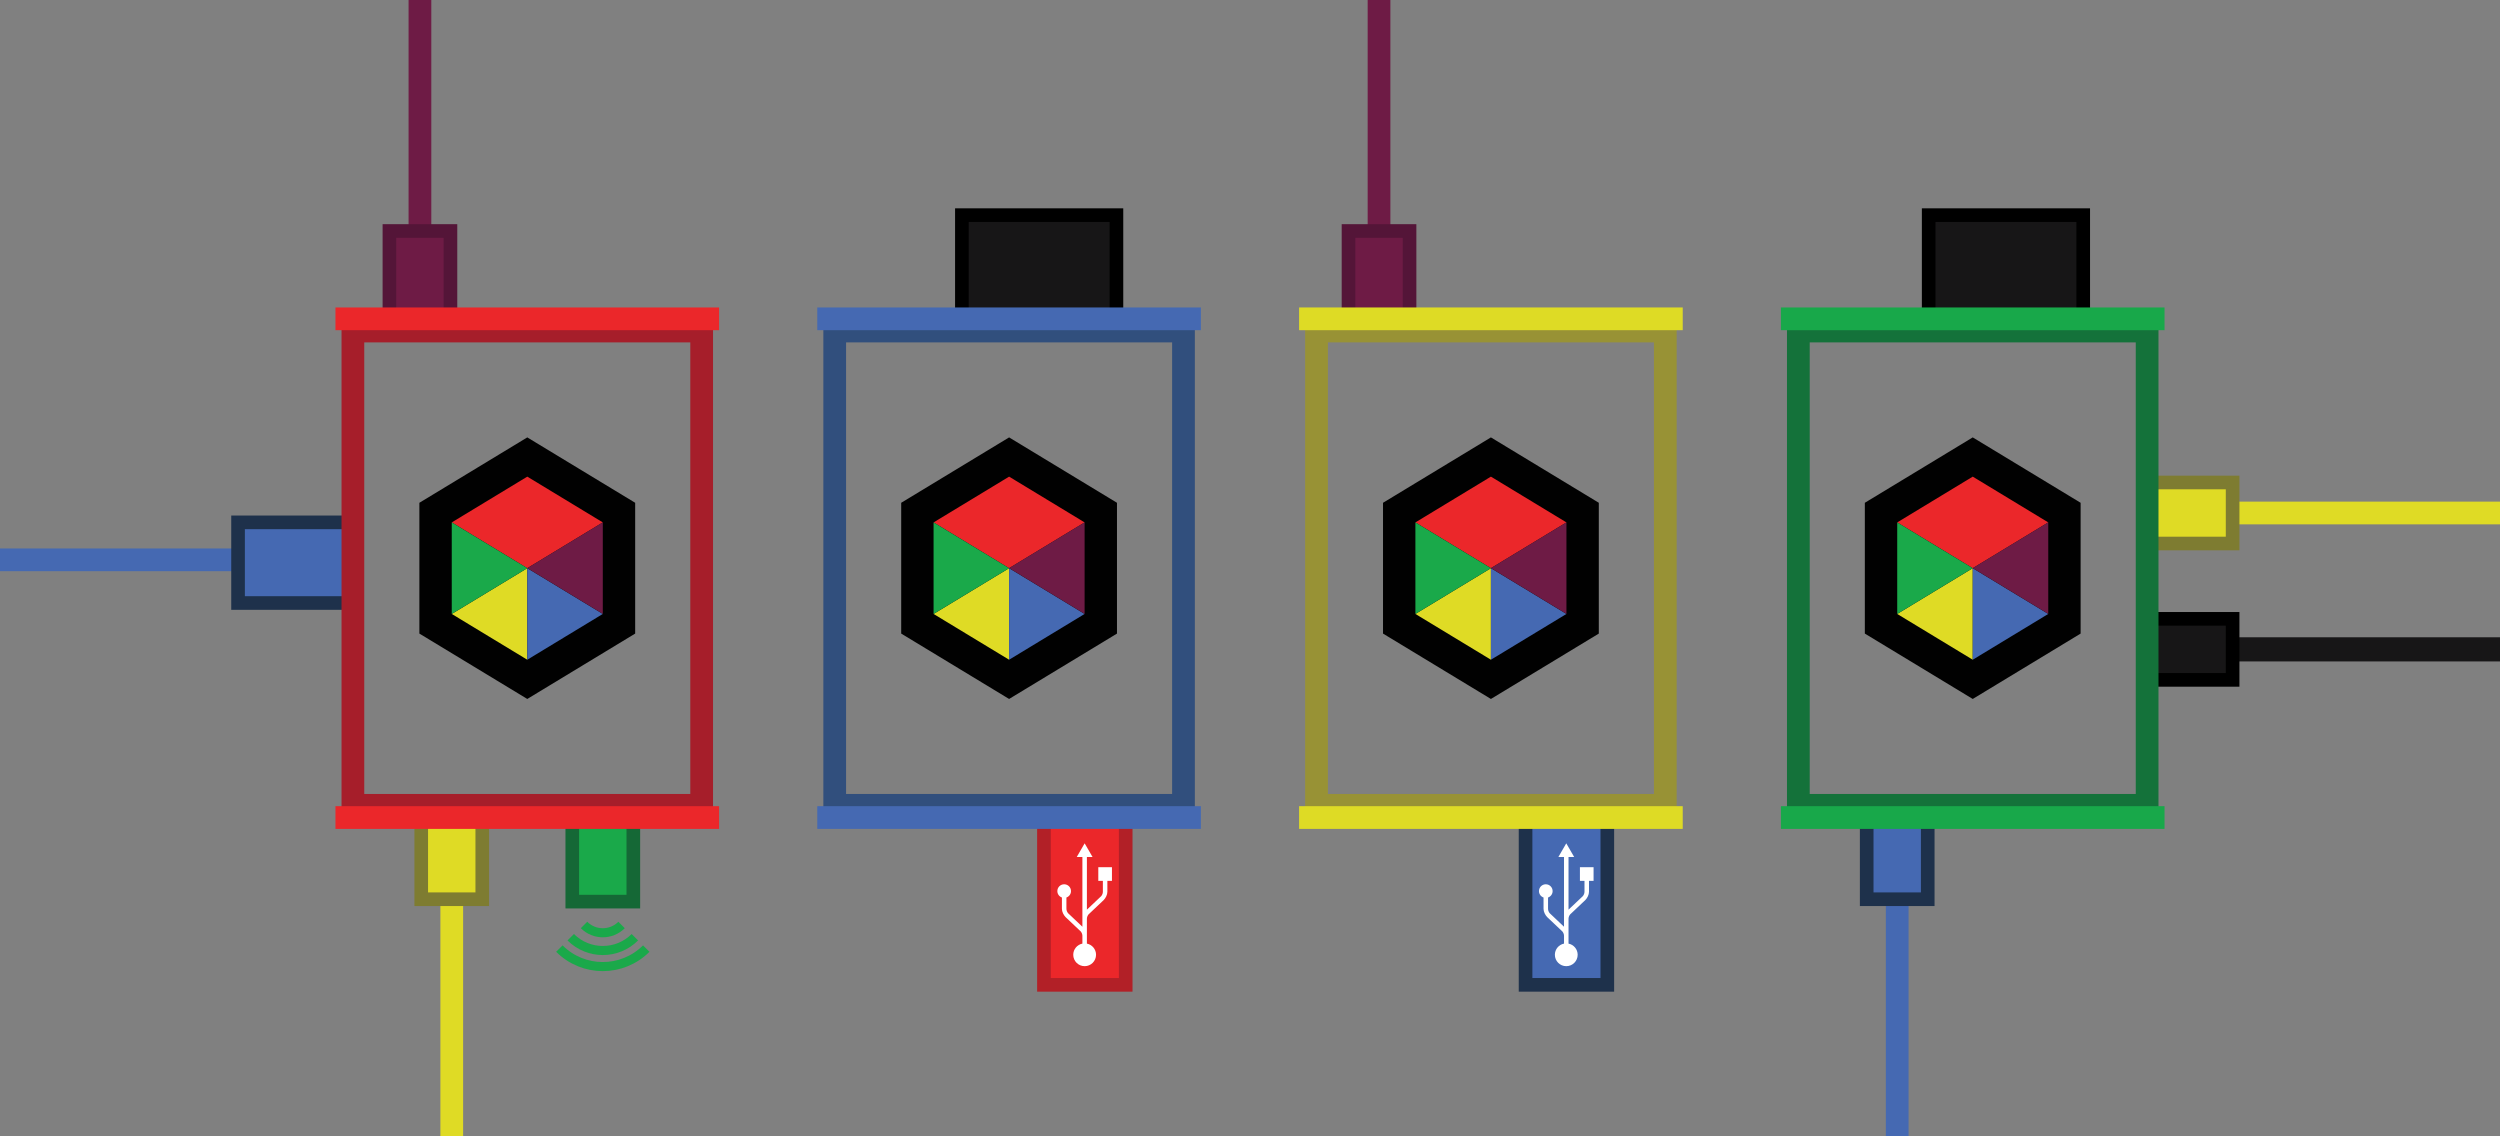 <?xml version="1.0" encoding="utf-8"?>
<!-- Generator: Adobe Illustrator 16.0.0, SVG Export Plug-In . SVG Version: 6.00 Build 0)  -->
<!DOCTYPE svg PUBLIC "-//W3C//DTD SVG 1.1//EN" "http://www.w3.org/Graphics/SVG/1.1/DTD/svg11.dtd">
<svg version="1.1" id="Layer_1" xmlns="http://www.w3.org/2000/svg" xmlns:xlink="http://www.w3.org/1999/xlink" x="0px" y="0px"
	 width="550px" height="250px" viewBox="0 0 550 250" enable-background="new 0 0 550 250" xml:space="preserve">
<rect x="0" y="0" width="550" height="250" fill="#808080" stroke="none"/>
<g>
	
		<rect x="125.903" y="179.174" fill="#1AA94A" stroke="#156836" stroke-width="3" stroke-miterlimit="10" width="13.428" height="19.182"/>
	<g>
		<g>
			<path fill="none" stroke="#1AA94A" stroke-width="2" stroke-miterlimit="10" d="M142.173,208.688
				c-5.282,5.28-13.831,5.28-19.113,0"/>
			<path fill="none" stroke="#1AA94A" stroke-width="2" stroke-miterlimit="10" d="M139.674,206.188
				c-3.901,3.899-10.214,3.899-14.115,0"/>
			<path fill="none" stroke="#1AA94A" stroke-width="2" stroke-miterlimit="10" d="M136.747,203.496
				c-2.282,2.283-5.979,2.283-8.263,0"/>
		</g>
	</g>
</g>
<line fill="none" stroke="#4569B2" stroke-width="5" stroke-miterlimit="10" x1="417.386" y1="250" x2="417.386" y2="198.604"/>
<rect x="410.672" y="178.648" fill="#4569B2" stroke="#1E314B" stroke-width="3" stroke-miterlimit="10" width="13.429" height="19.182"/>
<g>
	
		<rect x="335.623" y="178.648" fill="#4569B2" stroke="#1E314B" stroke-width="3" stroke-miterlimit="10" width="17.986" height="38.018"/>
	<path id="path1334_1_" fill="#FFFFFF" d="M344.579,185.533l-1.733,3.002h1.236v15.346l-3.157-2.988
		c-0.203-0.254-0.347-0.587-0.354-0.93c0-1.384,0-2.206-0.001-2.509c0.585-0.205,1.007-0.757,1.007-1.411
		c0-0.829-0.673-1.502-1.502-1.502s-1.502,0.673-1.502,1.502c0,0.654,0.422,1.206,1.006,1.411v2.479
		c0,0.672,0.368,1.377,0.801,1.825c-0.013-0.013-0.026-0.025,0,0.001c0.011,0.009,3.35,3.17,3.35,3.17
		c0.203,0.254,0.346,0.586,0.354,0.928v1.736c-1.146,0.23-2.012,1.242-2.012,2.457c0,1.385,1.123,2.508,2.508,2.508
		s2.508-1.123,2.508-2.508c0-1.215-0.865-2.228-2.013-2.457v-1.706c0-0.004,0.001-0.009,0-0.013v-3.772
		c0.009-0.342,0.151-0.674,0.354-0.927c0,0,3.338-3.16,3.35-3.17c0.026-0.025,0.013-0.013,0,0c0.432-0.448,0.801-1.153,0.801-1.825
		l-0.001-2.39h1.007v-3.004h-3.003v3.004h1.005c0,0,0,0.629,0,2.419c-0.008,0.342-0.151,0.675-0.355,0.93l-3.157,2.988v-11.593
		h1.239L344.579,185.533z"/>
</g>
<g>
	
		<rect x="229.667" y="178.648" fill="#EB272A" stroke="#B22027" stroke-width="3" stroke-miterlimit="10" width="17.986" height="38.018"/>
	<path id="path1334" fill="#FFFFFF" d="M238.623,185.533l-1.733,3.002h1.236v15.346l-3.157-2.988
		c-0.203-0.254-0.347-0.587-0.354-0.93c0-1.384,0-2.206-0.001-2.509c0.585-0.205,1.007-0.757,1.007-1.411
		c0-0.829-0.673-1.502-1.502-1.502s-1.502,0.673-1.502,1.502c0,0.654,0.422,1.206,1.006,1.411v2.479
		c0,0.672,0.368,1.377,0.801,1.825c-0.013-0.013-0.026-0.025,0,0.001c0.011,0.009,3.35,3.17,3.35,3.17
		c0.203,0.254,0.346,0.586,0.354,0.928v1.736c-1.146,0.23-2.012,1.242-2.012,2.457c0,1.385,1.123,2.508,2.508,2.508
		s2.508-1.123,2.508-2.508c0-1.215-0.865-2.228-2.013-2.457v-1.706c0-0.004,0.001-0.009,0-0.013v-3.772
		c0.009-0.342,0.151-0.674,0.354-0.927c0,0,3.338-3.16,3.35-3.17c0.026-0.025,0.013-0.013,0,0c0.432-0.448,0.801-1.153,0.801-1.825
		l-0.001-2.39h1.007v-3.004h-3.003v3.004h1.005c0,0,0,0.629,0,2.419c-0.008,0.342-0.151,0.675-0.355,0.93l-3.157,2.988v-11.593
		h1.239L238.623,185.533z"/>
</g>
<rect x="424.309" y="47.333" fill="#171617" stroke="#000000" stroke-width="3" stroke-miterlimit="10" width="34" height="22.667"/>
<rect x="211.616" y="47.333" fill="#171617" stroke="#000000" stroke-width="3" stroke-miterlimit="10" width="34" height="22.667"/>
<line fill="none" stroke="#6E1B45" stroke-width="5" stroke-miterlimit="10" x1="303.386" y1="50.045" x2="303.386" y2="-1.352"/>
<rect x="296.672" y="50.818" fill="#6E1B45" stroke="#541538" stroke-width="3" stroke-miterlimit="10" width="13.429" height="19.182"/>
<line fill="none" stroke="#DFDB25" stroke-width="5" stroke-miterlimit="10" x1="491.948" y1="112.857" x2="550" y2="112.857"/>
<rect x="471.993" y="106.144" fill="#DFDB25" stroke="#7E7C31" stroke-width="3" stroke-miterlimit="10" width="19.182" height="13.429"/>
<line fill="none" stroke="#171617" stroke-width="5.314" stroke-miterlimit="10" x1="491.948" y1="142.857" x2="550" y2="142.857"/>
<rect x="471.993" y="136.144" fill="#171617" stroke="#000000" stroke-width="3" stroke-miterlimit="10" width="19.182" height="13.429"/>
<line fill="none" stroke="#6E1B45" stroke-width="5" stroke-miterlimit="10" x1="92.386" y1="50.045" x2="92.386" y2="-1.352"/>
<rect x="85.672" y="50.818" fill="#6E1B45" stroke="#541538" stroke-width="3" stroke-miterlimit="10" width="13.429" height="19.182"/>
<line fill="none" stroke="#4569B2" stroke-width="5" stroke-miterlimit="10" x1="0" y1="123.161" x2="52.371" y2="123.161"/>
<rect x="52.371" y="114.917" fill="#4569B2" stroke="#1E314B" stroke-width="3" stroke-miterlimit="10" width="25.348" height="17.744"/>
<g>
	<line fill="none" stroke="#DFDB25" stroke-width="5" stroke-miterlimit="10" x1="99.386" y1="250" x2="99.386" y2="198.604"/>
	
		<rect x="92.672" y="178.648" fill="#DFDB25" stroke="#7E7C31" stroke-width="3" stroke-miterlimit="10" width="13.429" height="19.182"/>
</g>
<g>
	
		<rect x="183.637" y="72.825" fill="none" stroke="#314F7D" stroke-width="5" stroke-miterlimit="10" width="76.729" height="104.349"/>
	<line fill="none" stroke="#4569B2" stroke-width="5" stroke-miterlimit="10" x1="179.801" y1="70.141" x2="264.199" y2="70.141"/>
	
		<line fill="none" stroke="#4569B2" stroke-width="5" stroke-miterlimit="10" x1="179.801" y1="179.859" x2="264.199" y2="179.859"/>
	<g>
		<path fill="none" d="M246.572,132.095"/>
	</g>
	<g>
		<path fill="none" d="M198.625,103.326"/>
	</g>
	<g>
		<path fill="none" d="M198.625,132.095"/>
	</g>
	<g>
		<path fill="none" d="M246.572,103.326"/>
	</g>
	<polygon fill="#010101" points="245.736,139.387 222.002,153.771 198.264,139.387 198.264,110.612 222.002,96.227 245.736,110.612 
			"/>
	<g>
		<polygon fill="#EB272A" points="222.002,125 205.386,114.929 222.002,104.858 238.615,114.929 		"/>
		<polygon fill="#DFDB25" points="222.002,125 222.002,135.069 222.002,145.141 213.692,140.104 205.386,135.069 213.692,130.035 		
			"/>
		<polygon fill="#4569B2" points="222.002,125 222.002,135.069 222.002,145.141 230.307,140.104 238.615,135.069 230.307,130.035 		
			"/>
		<polygon fill="#1AA94A" points="205.386,114.929 213.692,119.965 222.002,125 213.692,130.035 205.386,135.069 205.386,125 		"/>
		<polygon fill="#6E1B45" points="238.615,114.917 230.307,119.953 222.002,124.986 230.307,130.021 238.615,135.058 
			238.615,124.986 		"/>
	</g>
</g>
<g>
	
		<rect x="395.637" y="72.825" fill="none" stroke="#14723A" stroke-width="5" stroke-miterlimit="10" width="76.729" height="104.349"/>
	<line fill="none" stroke="#18A84A" stroke-width="5" stroke-miterlimit="10" x1="391.801" y1="70.141" x2="476.199" y2="70.141"/>
	
		<line fill="none" stroke="#18A84A" stroke-width="5" stroke-miterlimit="10" x1="391.801" y1="179.859" x2="476.199" y2="179.859"/>
	<g>
		<path fill="none" d="M458.572,132.095"/>
	</g>
	<g>
		<path fill="none" d="M410.625,103.326"/>
	</g>
	<g>
		<path fill="none" d="M410.625,132.095"/>
	</g>
	<g>
		<path fill="none" d="M458.572,103.326"/>
	</g>
	<polygon fill="#010101" points="457.736,139.387 434.002,153.771 410.264,139.387 410.264,110.612 434.002,96.227 457.736,110.612 
			"/>
	<g>
		<polygon fill="#EB272A" points="434.002,125 417.387,114.929 434.002,104.858 450.615,114.929 		"/>
		<polygon fill="#DFDB25" points="434.002,125 434.002,135.069 434.002,145.141 425.693,140.104 417.387,135.069 425.693,130.035 		
			"/>
		<polygon fill="#4569B2" points="434.002,125 434.002,135.069 434.002,145.141 442.307,140.104 450.615,135.069 442.307,130.035 		
			"/>
		<polygon fill="#1AA94A" points="417.387,114.929 425.693,119.965 434.002,125 425.693,130.035 417.387,135.069 417.387,125 		"/>
		<polygon fill="#6E1B45" points="450.615,114.917 442.307,119.953 434.002,124.986 442.307,130.021 450.615,135.058 
			450.615,124.986 		"/>
	</g>
</g>
<g>
	
		<rect x="77.637" y="72.825" fill="none" stroke="#A61E2A" stroke-width="5" stroke-miterlimit="10" width="76.729" height="104.349"/>
	<line fill="none" stroke="#EB272A" stroke-width="5" stroke-miterlimit="10" x1="73.801" y1="70.141" x2="158.2" y2="70.141"/>
	<line fill="none" stroke="#EB272A" stroke-width="5" stroke-miterlimit="10" x1="73.801" y1="179.859" x2="158.2" y2="179.859"/>
	<g>
		<path fill="none" d="M140.573,132.095"/>
	</g>
	<g>
		<path fill="none" d="M92.625,103.326"/>
	</g>
	<g>
		<path fill="none" d="M92.625,132.095"/>
	</g>
	<g>
		<path fill="none" d="M140.573,103.326"/>
	</g>
	<polygon fill="#010101" points="139.737,139.387 116.002,153.771 92.264,139.387 92.264,110.612 116.002,96.227 139.737,110.612 	
		"/>
	<g>
		<polygon fill="#EB272A" points="116.002,125 99.387,114.929 116.002,104.858 132.616,114.929 		"/>
		<polygon fill="#DFDB25" points="116.002,125 116.002,135.069 116.002,145.141 107.693,140.104 99.387,135.069 107.693,130.035 		
			"/>
		<polygon fill="#4569B2" points="116.002,125 116.002,135.069 116.002,145.141 124.308,140.104 132.616,135.069 124.308,130.035 		
			"/>
		<polygon fill="#1AA94A" points="99.387,114.929 107.693,119.965 116.002,125 107.693,130.035 99.387,135.069 99.387,125 		"/>
		<polygon fill="#6E1B45" points="132.616,114.917 124.308,119.953 116.002,124.986 124.308,130.021 132.616,135.058 
			132.616,124.986 		"/>
	</g>
</g>
<g>
	
		<rect x="289.636" y="72.825" fill="none" stroke="#989235" stroke-width="5" stroke-miterlimit="10" width="76.73" height="104.349"/>
	<line fill="none" stroke="#DEDB25" stroke-width="5" stroke-miterlimit="10" x1="285.8" y1="70.141" x2="370.2" y2="70.141"/>
	<line fill="none" stroke="#DEDB25" stroke-width="5" stroke-miterlimit="10" x1="285.8" y1="179.859" x2="370.2" y2="179.859"/>
	<g>
		<path fill="none" d="M352.573,132.095"/>
	</g>
	<g>
		<path fill="none" d="M304.624,103.326"/>
	</g>
	<g>
		<path fill="none" d="M304.624,132.095"/>
	</g>
	<g>
		<path fill="none" d="M352.573,103.326"/>
	</g>
	<polygon fill="#010101" points="351.737,139.387 328.001,153.771 304.263,139.387 304.263,110.612 328.001,96.227 351.737,110.612 
			"/>
	<g>
		<polygon fill="#EB272A" points="328.001,125 311.386,114.929 328.001,104.858 344.616,114.929 		"/>
		<polygon fill="#DFDB25" points="328.001,125 328.001,135.069 328.001,145.141 319.692,140.104 311.386,135.069 319.692,130.035 		
			"/>
		<polygon fill="#4569B2" points="328.001,125 328.001,135.069 328.001,145.141 336.308,140.104 344.616,135.069 336.308,130.035 		
			"/>
		<polygon fill="#1AA94A" points="311.386,114.929 319.692,119.965 328.001,125 319.692,130.035 311.386,135.069 311.386,125 		"/>
		<polygon fill="#6E1B45" points="344.616,114.917 336.308,119.953 328.001,124.986 336.308,130.021 344.616,135.058 
			344.616,124.986 		"/>
	</g>
</g>
</svg>
